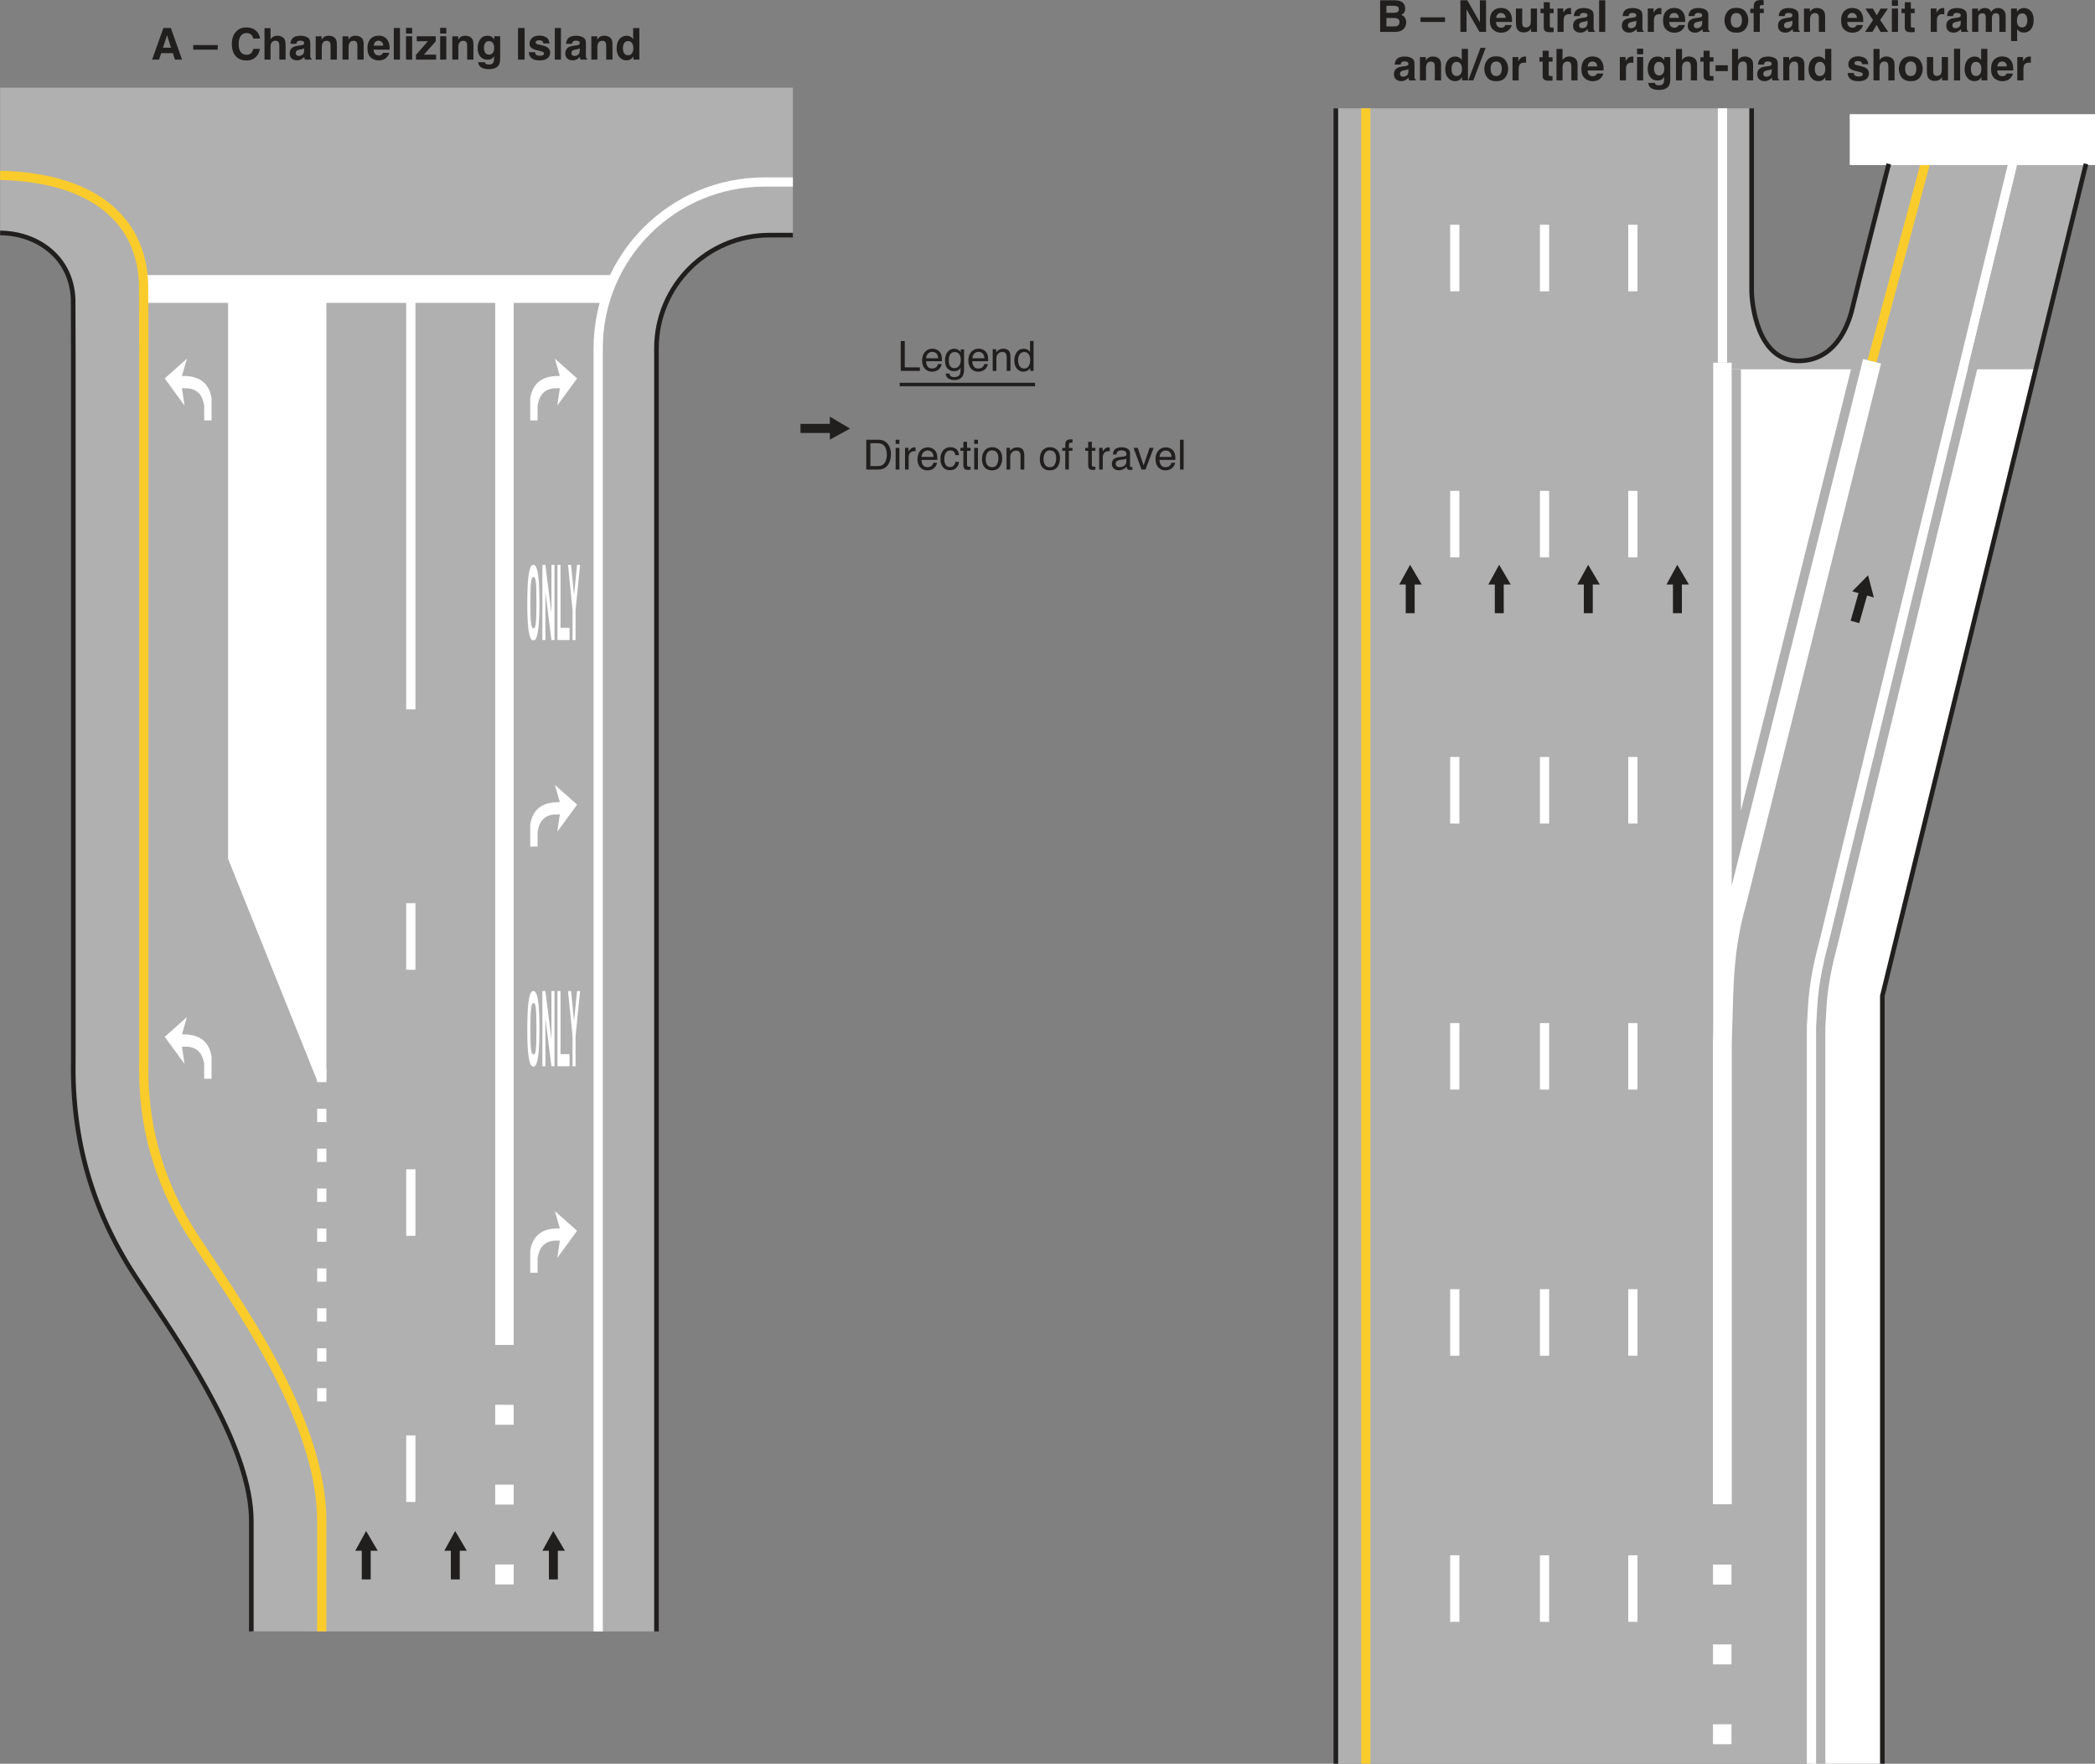 <?xml version="1.0" encoding="UTF-8"?>
<svg width="453.47pt" height="381.76pt" version="1.2" viewBox="0 0 453.47 381.76" xmlns="http://www.w3.org/2000/svg" xmlns:xlink="http://www.w3.org/1999/xlink"><rect x="0" y="0" width="453.47" height="381.76" fill="#808080" stroke="none"/><defs><symbol id="aq" overflow="visible"><path d="m2.594-2.578h1.734l-0.859-2.703zm0.094-4.266h1.609l2.422 6.844h-1.547l-0.438-1.406h-2.531l-0.469 1.406h-1.5z"/></symbol><symbol id="a" overflow="visible"></symbol><symbol id="s" overflow="visible"><path d="m-0.016-3.156h5.312v1h-5.312z"/></symbol><symbol id="af" overflow="visible"><path d="m0.422-3.359c0-1.195 0.32-2.117 0.969-2.766 0.551-0.562 1.258-0.844 2.125-0.844 1.145 0 1.984 0.383 2.516 1.141 0.289 0.418 0.453 0.84 0.484 1.266h-1.438c-0.094-0.32-0.215-0.566-0.359-0.734-0.262-0.301-0.648-0.453-1.156-0.453-0.523 0-0.934 0.215-1.234 0.641-0.293 0.418-0.438 1.008-0.438 1.766 0 0.773 0.156 1.352 0.469 1.734 0.32 0.375 0.727 0.562 1.219 0.562 0.5 0 0.879-0.16 1.141-0.484 0.145-0.176 0.266-0.441 0.359-0.797h1.422c-0.125 0.75-0.445 1.359-0.953 1.828-0.512 0.461-1.164 0.688-1.953 0.688-0.992 0-1.766-0.312-2.328-0.938-0.562-0.633-0.844-1.504-0.844-2.609z"/></symbol><symbol id="f" overflow="visible"><path d="m3.406-5.188c0.312 0 0.594 0.059 0.844 0.172 0.258 0.105 0.473 0.266 0.641 0.484 0.133 0.188 0.219 0.387 0.25 0.594 0.031 0.199 0.047 0.523 0.047 0.969v2.969h-1.344v-3.078c0-0.27-0.047-0.488-0.141-0.656-0.125-0.238-0.355-0.359-0.688-0.359-0.355 0-0.625 0.121-0.812 0.359-0.18 0.23-0.266 0.562-0.266 1v2.734h-1.312v-6.812h1.312v2.422c0.195-0.301 0.422-0.508 0.672-0.625 0.25-0.113 0.516-0.172 0.797-0.172z"/></symbol><symbol id="b" overflow="visible"><path d="m3.406-2.453c-0.086 0.055-0.168 0.094-0.25 0.125-0.086 0.031-0.203 0.062-0.359 0.094l-0.297 0.047c-0.273 0.055-0.469 0.117-0.594 0.188-0.211 0.117-0.312 0.305-0.312 0.562 0 0.219 0.062 0.383 0.188 0.484 0.125 0.105 0.281 0.156 0.469 0.156 0.281 0 0.539-0.082 0.781-0.25 0.238-0.164 0.363-0.473 0.375-0.922zm-0.797-0.625c0.238-0.031 0.41-0.066 0.516-0.109 0.188-0.082 0.281-0.207 0.281-0.375 0-0.207-0.074-0.348-0.219-0.422-0.137-0.082-0.344-0.125-0.625-0.125-0.312 0-0.539 0.078-0.672 0.234-0.086 0.105-0.141 0.258-0.172 0.453h-1.281c0.031-0.438 0.156-0.801 0.375-1.094 0.344-0.438 0.941-0.656 1.797-0.656 0.551 0 1.039 0.109 1.469 0.328 0.438 0.219 0.656 0.633 0.656 1.234v2.328 0.578c0.008 0.18 0.035 0.297 0.078 0.359 0.039 0.062 0.109 0.117 0.203 0.156v0.188h-1.438c-0.043-0.102-0.074-0.195-0.094-0.281-0.012-0.094-0.023-0.195-0.031-0.312-0.188 0.199-0.398 0.367-0.625 0.5-0.293 0.164-0.617 0.25-0.969 0.25-0.461 0-0.84-0.133-1.141-0.391-0.293-0.258-0.438-0.629-0.438-1.109 0-0.625 0.238-1.07 0.719-1.344 0.258-0.156 0.645-0.266 1.156-0.328z"/></symbol><symbol id="c" overflow="visible"><path d="m3.422-5.172c0.52 0 0.945 0.137 1.281 0.406 0.332 0.273 0.5 0.727 0.5 1.359v3.406h-1.359v-3.078c0-0.258-0.039-0.461-0.109-0.609-0.125-0.258-0.371-0.391-0.734-0.391-0.449 0-0.758 0.195-0.922 0.578-0.094 0.199-0.141 0.453-0.141 0.766v2.734h-1.312v-5.047h1.281v0.734c0.164-0.258 0.328-0.445 0.484-0.562 0.27-0.195 0.613-0.297 1.031-0.297z"/></symbol><symbol id="d" overflow="visible"><path d="m2.609-4.094c-0.305 0-0.543 0.094-0.719 0.281-0.168 0.188-0.273 0.449-0.312 0.781h2.062c-0.023-0.352-0.133-0.617-0.328-0.797-0.188-0.176-0.422-0.266-0.703-0.266zm0-1.094c0.426 0 0.805 0.078 1.141 0.234 0.332 0.156 0.609 0.406 0.828 0.75 0.195 0.305 0.328 0.652 0.391 1.047 0.031 0.23 0.047 0.562 0.047 1h-3.469c0.02 0.5 0.18 0.855 0.484 1.062 0.176 0.125 0.395 0.188 0.656 0.188 0.27 0 0.488-0.078 0.656-0.234 0.094-0.082 0.176-0.195 0.25-0.344h1.344c-0.031 0.305-0.188 0.605-0.469 0.906-0.43 0.5-1.031 0.75-1.812 0.75-0.648 0-1.215-0.207-1.703-0.625-0.492-0.414-0.734-1.094-0.734-2.031 0-0.875 0.219-1.539 0.656-2 0.445-0.469 1.023-0.703 1.734-0.703z"/></symbol><symbol id="h" overflow="visible"><path d="m1.969 0h-1.328v-6.844h1.328z"/></symbol><symbol id="k" overflow="visible"><path d="m1.969-5.656h-1.328v-1.219h1.328zm-1.328 0.594h1.328v5.062h-1.328z"/></symbol><symbol id="ap" overflow="visible"><path d="m0.328-3.984v-1.078h4.109v1.109l-2.578 2.875h2.656v1.078h-4.359v-1.031l2.594-2.953z"/></symbol><symbol id="v" overflow="visible"><path d="m2.781-1.078c0.312 0 0.57-0.113 0.781-0.344 0.219-0.238 0.328-0.613 0.328-1.125 0-0.477-0.105-0.844-0.312-1.094-0.199-0.25-0.465-0.375-0.797-0.375-0.469 0-0.793 0.215-0.969 0.641-0.094 0.242-0.141 0.527-0.141 0.859 0 0.305 0.051 0.57 0.156 0.797 0.176 0.43 0.492 0.641 0.953 0.641zm-0.328-4.094c0.258 0 0.484 0.039 0.672 0.109 0.32 0.137 0.582 0.383 0.781 0.734v-0.734h1.281v4.797c0 0.656-0.109 1.148-0.328 1.484-0.375 0.562-1.102 0.844-2.172 0.844-0.648 0-1.18-0.125-1.594-0.375-0.406-0.25-0.633-0.633-0.672-1.141h1.438c0.039 0.156 0.102 0.27 0.188 0.344 0.145 0.113 0.383 0.172 0.719 0.172 0.477 0 0.797-0.156 0.953-0.469 0.102-0.211 0.156-0.555 0.156-1.031v-0.328c-0.125 0.219-0.262 0.383-0.406 0.484-0.262 0.199-0.605 0.297-1.031 0.297-0.648 0-1.164-0.223-1.547-0.672-0.387-0.457-0.578-1.078-0.578-1.859 0-0.75 0.18-1.379 0.547-1.891 0.375-0.508 0.906-0.766 1.594-0.766z"/></symbol><symbol id="ao" overflow="visible"><path d="m2.031 0h-1.422v-6.844h1.422z"/></symbol><symbol id="u" overflow="visible"><path d="m1.641-1.609c0.031 0.23 0.094 0.398 0.188 0.5 0.164 0.18 0.469 0.266 0.906 0.266 0.258 0 0.461-0.035 0.609-0.109 0.156-0.082 0.234-0.203 0.234-0.359 0-0.145-0.059-0.258-0.172-0.344-0.125-0.07-0.59-0.203-1.391-0.391-0.562-0.145-0.965-0.32-1.203-0.531-0.242-0.219-0.359-0.523-0.359-0.922 0-0.457 0.18-0.852 0.547-1.188 0.375-0.344 0.895-0.516 1.562-0.516 0.625 0 1.133 0.133 1.531 0.391 0.395 0.25 0.625 0.684 0.688 1.297h-1.328c-0.012-0.164-0.059-0.301-0.141-0.406-0.148-0.176-0.391-0.266-0.734-0.266-0.293 0-0.5 0.047-0.625 0.141-0.117 0.086-0.172 0.188-0.172 0.312 0 0.148 0.062 0.258 0.188 0.328 0.133 0.074 0.594 0.195 1.375 0.359 0.531 0.125 0.926 0.312 1.188 0.562 0.258 0.262 0.391 0.578 0.391 0.953 0 0.5-0.188 0.914-0.562 1.234-0.375 0.312-0.949 0.469-1.719 0.469-0.805 0-1.391-0.168-1.766-0.5-0.375-0.332-0.562-0.758-0.562-1.281z"/></symbol><symbol id="j" overflow="visible"><path d="m2.484-5.172c0.301 0 0.57 0.07 0.812 0.203 0.238 0.137 0.43 0.32 0.578 0.547v-2.406h1.344v6.828h-1.281v-0.703c-0.188 0.305-0.406 0.523-0.656 0.656-0.242 0.133-0.539 0.203-0.891 0.203-0.594 0-1.094-0.238-1.5-0.719-0.398-0.477-0.594-1.086-0.594-1.828 0-0.863 0.195-1.539 0.594-2.031 0.395-0.5 0.926-0.75 1.594-0.75zm0.281 4.219c0.375 0 0.66-0.141 0.859-0.422 0.195-0.281 0.297-0.641 0.297-1.078 0-0.613-0.156-1.055-0.469-1.328-0.199-0.156-0.422-0.234-0.672-0.234-0.387 0-0.672 0.148-0.859 0.438-0.18 0.293-0.266 0.652-0.266 1.078 0 0.469 0.086 0.844 0.266 1.125 0.188 0.281 0.469 0.422 0.844 0.422z"/></symbol><symbol id="an" overflow="visible"><path d="m2.109-5.656v1.516h1.688c0.289 0 0.531-0.055 0.719-0.172 0.188-0.113 0.281-0.312 0.281-0.594 0-0.32-0.121-0.535-0.359-0.641-0.219-0.07-0.496-0.109-0.828-0.109zm0 2.641v1.828h1.688c0.289 0 0.52-0.039 0.688-0.125 0.301-0.145 0.453-0.426 0.453-0.844 0-0.352-0.148-0.598-0.438-0.734-0.156-0.07-0.387-0.113-0.688-0.125zm1.953-3.828c0.844 0.023 1.438 0.266 1.781 0.734 0.219 0.293 0.328 0.641 0.328 1.047 0 0.418-0.109 0.75-0.328 1-0.117 0.148-0.289 0.277-0.516 0.391 0.352 0.125 0.617 0.328 0.797 0.609 0.176 0.273 0.266 0.605 0.266 1 0 0.406-0.105 0.773-0.312 1.094-0.125 0.211-0.289 0.387-0.484 0.531-0.219 0.168-0.48 0.281-0.781 0.344-0.293 0.062-0.617 0.094-0.969 0.094h-3.094v-6.844z"/></symbol><symbol id="am" overflow="visible"><path d="m0.703-6.844h1.5l2.719 4.781v-4.781h1.328v6.844h-1.422l-2.797-4.859v4.859h-1.328z"/></symbol><symbol id="t" overflow="visible"><path d="m1.938-5.062v3.047c0 0.293 0.031 0.512 0.094 0.656 0.125 0.262 0.363 0.391 0.719 0.391 0.445 0 0.754-0.18 0.922-0.547 0.082-0.195 0.125-0.461 0.125-0.797v-2.75h1.344v5.062h-1.281v-0.719c-0.012 0.023-0.043 0.074-0.094 0.156-0.055 0.074-0.109 0.137-0.172 0.188-0.211 0.188-0.414 0.312-0.609 0.375-0.188 0.07-0.414 0.109-0.672 0.109-0.75 0-1.258-0.27-1.516-0.812-0.148-0.289-0.219-0.727-0.219-1.312v-3.047z"/></symbol><symbol id="i" overflow="visible"><path d="m0.094-4.062v-0.953h0.703v-1.406h1.312v1.406h0.828v0.953h-0.828v2.672c0 0.211 0.023 0.34 0.078 0.391 0.051 0.043 0.211 0.062 0.484 0.062h0.125 0.141v0.984l-0.625 0.016c-0.625 0.031-1.055-0.07-1.281-0.312-0.156-0.156-0.234-0.391-0.234-0.703v-3.109z"/></symbol><symbol id="e" overflow="visible"><path d="m3.359-5.172h0.062 0.125v1.359c-0.086-0.008-0.164-0.016-0.234-0.016-0.062-0.008-0.117-0.016-0.156-0.016-0.531 0-0.887 0.18-1.062 0.531-0.105 0.188-0.156 0.484-0.156 0.891v2.422h-1.328v-5.062h1.25v0.891c0.207-0.344 0.383-0.57 0.531-0.688 0.25-0.207 0.57-0.312 0.969-0.312z"/></symbol><symbol id="l" overflow="visible"><path d="m2.891-0.938c0.383 0 0.68-0.133 0.891-0.406 0.207-0.281 0.312-0.672 0.312-1.172 0-0.508-0.105-0.898-0.312-1.172-0.211-0.27-0.508-0.406-0.891-0.406-0.387 0-0.688 0.137-0.906 0.406-0.211 0.273-0.312 0.664-0.312 1.172 0 0.5 0.102 0.891 0.312 1.172 0.219 0.273 0.52 0.406 0.906 0.406zm2.578-1.578c0 0.742-0.215 1.375-0.641 1.906-0.43 0.523-1.074 0.781-1.938 0.781-0.867 0-1.512-0.258-1.938-0.781-0.43-0.531-0.641-1.164-0.641-1.906 0-0.727 0.211-1.359 0.641-1.891 0.426-0.539 1.07-0.812 1.938-0.812 0.863 0 1.508 0.273 1.938 0.812 0.426 0.531 0.641 1.164 0.641 1.891z"/></symbol><symbol id="al" overflow="visible"><path d="m2.484-6.906c0.082 0 0.156 0.008 0.219 0.016 0.07 0 0.164 0.008 0.281 0.016v1.078c-0.074-0.008-0.199-0.016-0.375-0.016-0.168-0.008-0.289 0.027-0.359 0.109-0.062 0.086-0.094 0.172-0.094 0.266v0.422h0.859v0.938h-0.859v4.078h-1.328v-4.078h-0.734v-0.938h0.734v-0.312c0-0.539 0.086-0.914 0.266-1.125 0.188-0.301 0.648-0.453 1.391-0.453z"/></symbol><symbol id="ak" overflow="visible"><path d="m0.125 0 1.719-2.562-1.656-2.484h1.625l0.844 1.469 0.828-1.469h1.578l-1.672 2.469 1.734 2.578h-1.656l-0.859-1.516-0.891 1.516z"/></symbol><symbol id="aj" overflow="visible"><path d="m6.266-5.172c0.219 0 0.438 0.047 0.656 0.141 0.219 0.086 0.414 0.234 0.594 0.453 0.145 0.18 0.238 0.391 0.281 0.641 0.031 0.18 0.047 0.43 0.047 0.75v3.188h-1.359v-3.219c0-0.188-0.031-0.344-0.094-0.469-0.117-0.238-0.328-0.359-0.641-0.359-0.367 0-0.621 0.152-0.766 0.453-0.074 0.168-0.109 0.359-0.109 0.578v3.016h-1.328v-3.016c0-0.289-0.031-0.508-0.094-0.656-0.117-0.238-0.336-0.359-0.656-0.359-0.375 0-0.625 0.121-0.75 0.359-0.074 0.148-0.109 0.355-0.109 0.625v3.047h-1.344v-5.047h1.281v0.734c0.164-0.258 0.32-0.445 0.469-0.562 0.258-0.195 0.594-0.297 1-0.297 0.383 0 0.695 0.09 0.938 0.266 0.188 0.156 0.332 0.355 0.438 0.594 0.164-0.289 0.379-0.504 0.641-0.641 0.27-0.145 0.57-0.219 0.906-0.219z"/></symbol><symbol id="ai" overflow="visible"><path d="m4.094-2.531c0-0.383-0.09-0.727-0.266-1.031-0.18-0.301-0.465-0.453-0.859-0.453-0.48 0-0.809 0.23-0.984 0.688-0.094 0.242-0.141 0.547-0.141 0.922 0 0.586 0.156 0.996 0.469 1.234 0.188 0.137 0.406 0.203 0.656 0.203 0.363 0 0.641-0.141 0.828-0.422 0.195-0.281 0.297-0.66 0.297-1.141zm-0.75-2.641c0.594 0 1.094 0.219 1.5 0.656 0.414 0.438 0.625 1.078 0.625 1.922 0 0.898-0.203 1.578-0.609 2.047-0.398 0.461-0.914 0.688-1.547 0.688-0.398 0-0.73-0.102-1-0.297-0.148-0.113-0.289-0.273-0.422-0.484v2.625h-1.312v-7.047h1.266v0.75c0.145-0.219 0.297-0.391 0.453-0.516 0.289-0.227 0.641-0.344 1.047-0.344z"/></symbol><symbol id="ah" overflow="visible"><path d="m2.125-7.047h1.109l-2.656 7.047h-1.094z"/></symbol><symbol id="ag" overflow="visible"><path d="m0.219-3.281h2.656v1.266h-2.656z"/></symbol><symbol id="ae" overflow="visible"><path d="m0.688-6.453h0.875v5.688h3.266v0.766h-4.141z"/></symbol><symbol id="g" overflow="visible"><path d="m2.547-4.812c0.332 0 0.656 0.078 0.969 0.234s0.551 0.359 0.719 0.609c0.156 0.242 0.258 0.516 0.312 0.828 0.039 0.219 0.062 0.57 0.062 1.047h-3.438c0.008 0.469 0.117 0.852 0.328 1.141 0.207 0.293 0.535 0.438 0.984 0.438 0.414 0 0.742-0.133 0.984-0.406 0.145-0.164 0.242-0.352 0.297-0.562h0.781c-0.023 0.18-0.09 0.375-0.203 0.594-0.117 0.211-0.246 0.383-0.391 0.516-0.242 0.23-0.539 0.383-0.891 0.469-0.188 0.051-0.402 0.078-0.641 0.078-0.594 0-1.094-0.211-1.5-0.641-0.406-0.426-0.609-1.023-0.609-1.797 0-0.75 0.203-1.359 0.609-1.828 0.414-0.477 0.957-0.719 1.625-0.719zm1.25 2.078c-0.031-0.344-0.105-0.613-0.219-0.812-0.219-0.383-0.586-0.578-1.094-0.578-0.355 0-0.656 0.137-0.906 0.406-0.25 0.262-0.383 0.59-0.391 0.984z"/></symbol><symbol id="z" overflow="visible"><path d="m2.234-4.797c0.375 0 0.695 0.094 0.969 0.281 0.156 0.105 0.312 0.258 0.469 0.453v-0.594h0.719v4.281c0 0.594-0.09 1.062-0.266 1.406-0.324 0.633-0.945 0.953-1.859 0.953-0.5 0-0.93-0.117-1.281-0.344-0.344-0.219-0.539-0.574-0.578-1.062h0.812c0.039 0.219 0.117 0.383 0.234 0.5 0.176 0.176 0.457 0.266 0.844 0.266 0.602 0 1-0.219 1.188-0.656 0.102-0.25 0.156-0.695 0.156-1.344-0.168 0.242-0.359 0.422-0.578 0.547-0.219 0.113-0.512 0.172-0.875 0.172-0.512 0-0.961-0.18-1.344-0.547-0.387-0.363-0.578-0.961-0.578-1.797 0-0.789 0.191-1.406 0.578-1.844 0.383-0.445 0.848-0.672 1.391-0.672zm1.438 2.422c0-0.582-0.125-1.016-0.375-1.297-0.242-0.281-0.543-0.422-0.906-0.422-0.562 0-0.945 0.262-1.141 0.781-0.117 0.281-0.172 0.648-0.172 1.094 0 0.531 0.109 0.938 0.328 1.219 0.219 0.273 0.504 0.406 0.859 0.406 0.57 0 0.973-0.254 1.203-0.766 0.133-0.289 0.203-0.629 0.203-1.016z"/></symbol><symbol id="o" overflow="visible"><path d="m0.578-4.703h0.75v0.672c0.227-0.281 0.461-0.477 0.703-0.594 0.25-0.125 0.531-0.188 0.844-0.188 0.664 0 1.113 0.234 1.344 0.703 0.133 0.25 0.203 0.617 0.203 1.094v3.016h-0.812v-2.969c0-0.281-0.043-0.508-0.125-0.688-0.137-0.289-0.391-0.438-0.766-0.438-0.188 0-0.34 0.016-0.453 0.047-0.219 0.062-0.414 0.195-0.578 0.391-0.137 0.156-0.227 0.32-0.266 0.484-0.031 0.168-0.047 0.402-0.047 0.703v2.469h-0.797z"/></symbol><symbol id="y" overflow="visible"><path d="m1.078-2.297c0 0.5 0.102 0.922 0.312 1.266 0.219 0.344 0.566 0.516 1.047 0.516 0.363 0 0.66-0.156 0.891-0.469 0.238-0.32 0.359-0.773 0.359-1.359 0-0.602-0.125-1.047-0.375-1.328-0.242-0.281-0.539-0.422-0.891-0.422-0.398 0-0.719 0.152-0.969 0.453-0.25 0.305-0.375 0.75-0.375 1.344zm1.188-2.5c0.363 0 0.664 0.078 0.906 0.234 0.145 0.086 0.305 0.242 0.484 0.469v-2.391h0.766v6.484h-0.719v-0.656c-0.188 0.293-0.406 0.508-0.656 0.641-0.25 0.125-0.539 0.188-0.859 0.188-0.531 0-0.992-0.219-1.375-0.656-0.375-0.445-0.562-1.035-0.562-1.766 0-0.688 0.172-1.281 0.516-1.781 0.352-0.508 0.852-0.766 1.5-0.766z"/></symbol><symbol id="x" overflow="visible"><path d="m3.172-0.75c0.289 0 0.531-0.031 0.719-0.094 0.344-0.113 0.625-0.332 0.844-0.656 0.164-0.258 0.289-0.594 0.375-1 0.039-0.238 0.062-0.461 0.062-0.672 0-0.801-0.164-1.422-0.484-1.859-0.312-0.445-0.824-0.672-1.531-0.672h-1.547v4.953zm-2.453-5.703h2.625c0.883 0 1.57 0.312 2.062 0.938 0.438 0.574 0.656 1.305 0.656 2.188 0 0.688-0.133 1.309-0.391 1.859-0.449 0.98-1.23 1.469-2.344 1.469h-2.609z"/></symbol><symbol id="n" overflow="visible"><path d="m0.578-4.688h0.812v4.688h-0.812zm0-1.766h0.812v0.891h-0.812z"/></symbol><symbol id="m" overflow="visible"><path d="m0.609-4.703h0.75v0.812c0.062-0.156 0.211-0.348 0.453-0.578 0.238-0.227 0.516-0.344 0.828-0.344 0.008 0 0.031 0.008 0.062 0.016h0.188v0.844c-0.043-0.008-0.086-0.016-0.125-0.016-0.043-0.008-0.09-0.016-0.141-0.016-0.398 0-0.703 0.133-0.922 0.391-0.211 0.262-0.312 0.559-0.312 0.891v2.703h-0.781z"/></symbol><symbol id="w" overflow="visible"><path d="m2.391-4.844c0.531 0 0.961 0.133 1.297 0.391 0.332 0.262 0.535 0.703 0.609 1.328h-0.781c-0.043-0.289-0.148-0.531-0.312-0.719-0.168-0.195-0.438-0.297-0.812-0.297-0.5 0-0.859 0.25-1.078 0.75-0.137 0.312-0.203 0.703-0.203 1.172 0 0.48 0.098 0.883 0.297 1.203 0.195 0.312 0.508 0.469 0.938 0.469 0.32 0 0.578-0.098 0.766-0.297 0.195-0.195 0.332-0.473 0.406-0.828h0.781c-0.094 0.625-0.32 1.086-0.672 1.375-0.344 0.293-0.793 0.438-1.344 0.438-0.617 0-1.105-0.223-1.469-0.672-0.367-0.457-0.547-1.02-0.547-1.688 0-0.832 0.195-1.477 0.594-1.938 0.406-0.457 0.914-0.688 1.531-0.688z"/></symbol><symbol id="r" overflow="visible"><path d="m0.734-6.016h0.797v1.312h0.766v0.641h-0.766v3.078c0 0.156 0.055 0.266 0.172 0.328 0.062 0.031 0.164 0.047 0.312 0.047h0.109c0.051 0 0.109-0.004 0.172-0.016v0.625c-0.094 0.031-0.195 0.051-0.297 0.062-0.094 0.008-0.199 0.016-0.312 0.016-0.367 0-0.617-0.094-0.75-0.281-0.137-0.195-0.203-0.441-0.203-0.734v-3.125h-0.641v-0.641h0.641z"/></symbol><symbol id="q" overflow="visible"><path d="m2.453-0.516c0.52 0 0.875-0.195 1.062-0.594 0.195-0.395 0.297-0.836 0.297-1.328 0-0.438-0.07-0.789-0.203-1.062-0.219-0.438-0.605-0.656-1.156-0.656-0.48 0-0.828 0.188-1.047 0.562-0.219 0.367-0.328 0.809-0.328 1.328 0 0.5 0.109 0.918 0.328 1.25 0.219 0.336 0.566 0.5 1.047 0.5zm0.031-4.328c0.602 0 1.113 0.203 1.531 0.609 0.414 0.406 0.625 1 0.625 1.781 0 0.762-0.188 1.391-0.562 1.891-0.367 0.492-0.934 0.734-1.703 0.734-0.648 0-1.164-0.219-1.547-0.656-0.375-0.438-0.562-1.023-0.562-1.766 0-0.789 0.195-1.422 0.594-1.891 0.406-0.469 0.945-0.703 1.625-0.703z"/></symbol><symbol id="p" overflow="visible"></symbol><symbol id="ad" overflow="visible"><path d="m0.781-5.422c0.008-0.332 0.066-0.57 0.172-0.719 0.176-0.27 0.531-0.406 1.062-0.406h0.156c0.051 0 0.109 0.008 0.172 0.016v0.719h-0.172c-0.031-0.008-0.07-0.016-0.109-0.016-0.242 0-0.387 0.062-0.438 0.188-0.043 0.125-0.062 0.445-0.062 0.953h0.781v0.625h-0.781v4.062h-0.781v-4.062h-0.656v-0.625h0.656z"/></symbol><symbol id="ac" overflow="visible"><path d="m1.188-1.25c0 0.23 0.082 0.414 0.25 0.547 0.164 0.125 0.363 0.188 0.594 0.188 0.281 0 0.551-0.062 0.812-0.188 0.438-0.219 0.656-0.57 0.656-1.062v-0.625c-0.094 0.062-0.219 0.117-0.375 0.156-0.156 0.031-0.309 0.059-0.453 0.078l-0.469 0.062c-0.293 0.043-0.512 0.105-0.656 0.188-0.242 0.137-0.359 0.355-0.359 0.656zm1.922-1.609c0.176-0.02 0.297-0.094 0.359-0.219 0.031-0.07 0.047-0.176 0.047-0.312 0-0.258-0.102-0.453-0.297-0.578-0.188-0.125-0.461-0.188-0.812-0.188-0.418 0-0.711 0.117-0.875 0.344-0.094 0.117-0.156 0.297-0.188 0.547h-0.734c0.008-0.582 0.191-0.988 0.547-1.219 0.363-0.227 0.785-0.344 1.266-0.344 0.551 0 1.004 0.109 1.359 0.328 0.344 0.211 0.516 0.539 0.516 0.984v2.703c0 0.086 0.016 0.152 0.047 0.203 0.031 0.055 0.098 0.078 0.203 0.078h0.125c0.039-0.008 0.086-0.02 0.141-0.031v0.578c-0.125 0.039-0.219 0.062-0.281 0.062-0.062 0.008-0.152 0.016-0.266 0.016-0.273 0-0.469-0.094-0.594-0.281-0.062-0.102-0.109-0.25-0.141-0.438-0.156 0.211-0.387 0.391-0.688 0.547-0.305 0.156-0.637 0.234-1 0.234-0.438 0-0.797-0.133-1.078-0.391-0.273-0.27-0.406-0.602-0.406-1 0-0.438 0.133-0.773 0.406-1.016 0.27-0.238 0.629-0.383 1.078-0.438z"/></symbol><symbol id="ab" overflow="visible"><path d="m0.969-4.703 1.25 3.828 1.312-3.828h0.875l-1.781 4.703h-0.844l-1.734-4.703z"/></symbol><symbol id="aa" overflow="visible"><path d="m0.609-6.453h0.781v6.453h-0.781z"/></symbol></defs><path d="m54.397 353.12v-23.922c0-15.348-13.684-35.797-21.855-48.016-1.219-1.82-2.344-3.5-3.332-5.016-9.273-14.25-13.637-29.496-13.344-46.598v-153.61c0-0.156-0.02-7.934-0.035-11.109-0.312-9.348-8.004-14.383-15.805-14.422v-31.449h171.6v31.914h-5.027c-13.508 0-24.5 10.988-24.5 24.5v277.73z" fill="#b0b0b0"/><g transform="translate(-79.982 -64.048)" fill="#211e1e"><use x="112.668" y="76.955" width="100%" height="100%" xlink:href="#aq"/><use x="119.182" y="76.955" width="100%" height="100%" xlink:href="#a"/><use x="121.823" y="76.955" width="100%" height="100%" xlink:href="#s"/><use x="127.105" y="76.955" width="100%" height="100%" xlink:href="#a"/><use x="129.746" y="76.955" width="100%" height="100%" xlink:href="#af"/><use x="136.605" y="76.955" width="100%" height="100%" xlink:href="#f"/><use x="142.409" y="76.955" width="100%" height="100%" xlink:href="#b"/><use x="147.691" y="76.955" width="100%" height="100%" xlink:href="#c"/><use x="153.496" y="76.955" width="100%" height="100%" xlink:href="#c"/><use x="159.3" y="76.955" width="100%" height="100%" xlink:href="#d"/><use x="164.582" y="76.955" width="100%" height="100%" xlink:href="#h"/><use x="167.223" y="76.955" width="100%" height="100%" xlink:href="#k"/><use x="169.864" y="76.955" width="100%" height="100%" xlink:href="#ap"/><use x="174.614" y="76.955" width="100%" height="100%" xlink:href="#k"/><use x="177.255" y="76.955" width="100%" height="100%" xlink:href="#c"/><use x="183.06" y="76.955" width="100%" height="100%" xlink:href="#v"/><use x="188.864" y="76.955" width="100%" height="100%" xlink:href="#a"/><use x="191.505" y="76.955" width="100%" height="100%" xlink:href="#ao"/><use x="194.146" y="76.955" width="100%" height="100%" xlink:href="#u"/><use x="199.428" y="76.955" width="100%" height="100%" xlink:href="#h"/><use x="202.069" y="76.955" width="100%" height="100%" xlink:href="#b"/><use x="207.351" y="76.955" width="100%" height="100%" xlink:href="#c"/><use x="213.156" y="76.955" width="100%" height="100%" xlink:href="#j"/></g><path d="m171.62 50.893h-5.027c-13.508 0-24.5 10.988-24.5 24.5v277.73" fill="none" stroke="#211e1e"/><path d="m31.085 59.549v6h99.75l2.25-6z" fill="#fff"/><path d="m69.647 231.35v73.801" fill="none" stroke="#fff" stroke-dasharray="2.88, 5.76" stroke-width="2"/><path d="m69.647 62.178v171.53l-19.281-48.023v-123.51z" fill="#fff" stroke="#fff" stroke-width="2"/><g fill="none" stroke="#fff"><path d="m88.924 153.54v-93.047" stroke-width="2"/><path d="m88.924 195.5v157.63" stroke-dasharray="14.4, 43.2" stroke-width="2"/><path d="m109.19 62.534v228.58" stroke-width="4"/><path d="m109.19 304.07v49.051" stroke-dasharray="4.32, 12.96" stroke-width="4"/><path d="m171.62 39.393h-6.141c-19.879 0-36 16.117-36 36v277.73" stroke-width="2"/></g><g fill="#fff"><g fill-rule="evenodd"><path d="m124.91 81.909c-1.602-1.441-3.199-2.836-4.805-4.273 0.359 1.246 0.715 2.492 1.074 3.734-0.359 0.012-0.715 0.019-1.074 0.031-3.176 0.23-4.867 1.91-5.332 4.781v4.809h1.594v-3.215c0.355-2.242 1.48-3.621 3.738-3.738h1.074c-0.184 1.246-0.367 2.492-0.551 3.738 1.43-1.941 2.852-3.926 4.281-5.867"/><path d="m124.91 174.16c-1.605-1.441-3.199-2.836-4.805-4.273 0.359 1.246 0.715 2.492 1.074 3.734-0.359 0.012-0.715 0.019-1.074 0.031-3.176 0.23-4.867 1.91-5.332 4.781v4.809h1.594v-3.215c0.355-2.242 1.48-3.621 3.738-3.738h1.074c-0.184 1.246-0.367 2.492-0.551 3.738 1.43-1.941 2.848-3.926 4.281-5.867"/><path d="m124.91 266.41c-1.605-1.438-3.199-2.832-4.805-4.273 0.359 1.246 0.715 2.492 1.074 3.738-0.359 0.012-0.715 0.019-1.074 0.027-3.176 0.234-4.867 1.91-5.332 4.781v4.809h1.594v-3.215c0.355-2.238 1.48-3.617 3.738-3.734h1.074c-0.184 1.242-0.367 2.488-0.551 3.734 1.43-1.938 2.848-3.926 4.281-5.867"/><path d="m35.655 81.909c1.605-1.441 3.199-2.836 4.805-4.273-0.359 1.246-0.715 2.492-1.074 3.734 0.359 0.012 0.715 0.019 1.074 0.031 3.176 0.23 4.867 1.91 5.332 4.781v4.809h-1.594v-3.215c-0.355-2.242-1.48-3.621-3.738-3.738h-1.074c0.184 1.246 0.367 2.492 0.551 3.738-1.43-1.941-2.848-3.926-4.281-5.867"/><path d="m35.655 224.42c1.605-1.438 3.203-2.832 4.805-4.273-0.355 1.246-0.715 2.492-1.07 3.738 0.355 0.012 0.715 0.019 1.07 0.027 3.176 0.234 4.867 1.91 5.332 4.781v4.812h-1.594v-3.219c-0.352-2.238-1.48-3.617-3.738-3.734h-1.07c0.18 1.242 0.363 2.488 0.547 3.734-1.43-1.938-2.848-3.926-4.281-5.867"/></g><g><path d="m115.48 135.99c-0.492 0-0.688-0.996-0.68-5.555 0.012-4.559 0.188-5.555 0.68-5.555 0.492 0 0.637 0.996 0.637 5.555 0 4.559-0.145 5.555-0.637 5.555m-0.035-13.738c-0.723 0-1.297 1.469-1.312 8.184-0.016 6.715 0.59 8.184 1.312 8.184 0.727 0 1.316-1.469 1.316-8.184 0-6.715-0.59-8.184-1.316-8.184"/><path d="m117.4 138.55v-16.293h0.652l1.309 10.434v-10.434h0.656v16.293h-0.656l-1.309-10.422v10.422z"/><path d="m120.67 122.25v16.285h2.606v-2.633h-1.953v-13.652z"/><path d="m122.95 122.27 0.98 9.773v6.519h0.652v-6.519l0.977-9.773h-0.652l-0.652 6.527-0.652-6.527z"/><path d="m115.48 228.24c-0.492 0-0.688-0.996-0.68-5.555 0.012-4.559 0.188-5.555 0.68-5.555 0.492 0 0.637 0.996 0.637 5.555s-0.145 5.555-0.637 5.555m-0.035-13.738c-0.723 0-1.297 1.465-1.312 8.184-0.016 6.715 0.59 8.184 1.312 8.184 0.727 0 1.316-1.469 1.316-8.184 0-6.719-0.59-8.184-1.316-8.184"/><path d="m117.4 230.8v-16.289h0.652l1.309 10.434v-10.434h0.656v16.289h-0.656l-1.309-10.418v10.418z"/><path d="m120.67 214.51v16.285h2.606v-2.633h-1.953v-13.652z"/><path d="m122.95 214.52 0.98 9.777v6.516h0.652v-6.516l0.977-9.777h-0.652l-0.652 6.527-0.652-6.527z"/></g></g><path d="m0.026 37.948c21.66 0.562 31.059 10.863 31.059 24.406 0.012 3.207 0.031 13.578 0.031 13.605v153.75c-0.188 9.914 1.297 23.418 10.879 38.137 8.524 13.102 27.648 38.852 27.648 61.352v23.922" fill="none" stroke="#facc2b" stroke-width="2"/><g transform="translate(-79.982 -64.048)" fill="#211e1e"><use x="377.967" y="70.955" width="100%" height="100%" xlink:href="#an"/><use x="384.826" y="70.955" width="100%" height="100%" xlink:href="#a"/><use x="387.467" y="70.955" width="100%" height="100%" xlink:href="#s"/><use x="392.749" y="70.955" width="100%" height="100%" xlink:href="#a"/><use x="395.39" y="70.955" width="100%" height="100%" xlink:href="#am"/><use x="402.249" y="70.955" width="100%" height="100%" xlink:href="#d"/><use x="407.531" y="70.955" width="100%" height="100%" xlink:href="#t"/><use x="413.336" y="70.955" width="100%" height="100%" xlink:href="#i"/><use x="416.499" y="70.955" width="100%" height="100%" xlink:href="#e"/><use x="420.195" y="70.955" width="100%" height="100%" xlink:href="#b"/><use x="425.477" y="70.955" width="100%" height="100%" xlink:href="#h"/><use x="428.118" y="70.955" width="100%" height="100%" xlink:href="#a"/><use x="430.759" y="70.955" width="100%" height="100%" xlink:href="#b"/><use x="436.041" y="70.955" width="100%" height="100%" xlink:href="#e"/><use x="439.736" y="70.955" width="100%" height="100%" xlink:href="#d"/><use x="445.018" y="70.955" width="100%" height="100%" xlink:href="#b"/><use x="450.3" y="70.955" width="100%" height="100%" xlink:href="#a"/><use x="452.941" y="70.955" width="100%" height="100%" xlink:href="#l"/><use x="458.746" y="70.955" width="100%" height="100%" xlink:href="#al"/><use x="461.909" y="70.955" width="100%" height="100%" xlink:href="#a"/><use x="464.55" y="70.955" width="100%" height="100%" xlink:href="#b"/><use x="469.832" y="70.955" width="100%" height="100%" xlink:href="#c"/><use x="475.637" y="70.955" width="100%" height="100%" xlink:href="#a"/><use x="478.278" y="70.955" width="100%" height="100%" xlink:href="#d"/><use x="483.56" y="70.955" width="100%" height="100%" xlink:href="#ak"/><use x="488.842" y="70.955" width="100%" height="100%" xlink:href="#k"/><use x="491.483" y="70.955" width="100%" height="100%" xlink:href="#i"/><use x="494.646" y="70.955" width="100%" height="100%" xlink:href="#a"/><use x="497.287" y="70.955" width="100%" height="100%" xlink:href="#e"/><use x="500.983" y="70.955" width="100%" height="100%" xlink:href="#b"/><use x="506.265" y="70.955" width="100%" height="100%" xlink:href="#aj"/><use x="514.71" y="70.955" width="100%" height="100%" xlink:href="#ai"/><use x="520.515" y="70.955" width="100%" height="100%" xlink:href="#a"/><use x="381.425" y="81.452" width="100%" height="100%" xlink:href="#b"/><use x="386.707" y="81.452" width="100%" height="100%" xlink:href="#c"/><use x="392.512" y="81.452" width="100%" height="100%" xlink:href="#j"/><use x="398.316" y="81.452" width="100%" height="100%" xlink:href="#ah"/><use x="400.957" y="81.452" width="100%" height="100%" xlink:href="#l"/><use x="406.762" y="81.452" width="100%" height="100%" xlink:href="#e"/><use x="410.457" y="81.452" width="100%" height="100%" xlink:href="#a"/><use x="413.098" y="81.452" width="100%" height="100%" xlink:href="#i"/><use x="416.262" y="81.452" width="100%" height="100%" xlink:href="#f"/><use x="422.066" y="81.452" width="100%" height="100%" xlink:href="#d"/><use x="427.348" y="81.452" width="100%" height="100%" xlink:href="#a"/><use x="429.989" y="81.452" width="100%" height="100%" xlink:href="#e"/><use x="433.685" y="81.452" width="100%" height="100%" xlink:href="#k"/><use x="436.326" y="81.452" width="100%" height="100%" xlink:href="#v"/><use x="442.13" y="81.452" width="100%" height="100%" xlink:href="#f"/><use x="447.935" y="81.452" width="100%" height="100%" xlink:href="#i"/><use x="451.098" y="81.452" width="100%" height="100%" xlink:href="#ag"/><use x="454.262" y="81.452" width="100%" height="100%" xlink:href="#f"/><use x="460.066" y="81.452" width="100%" height="100%" xlink:href="#b"/><use x="465.348" y="81.452" width="100%" height="100%" xlink:href="#c"/><use x="471.153" y="81.452" width="100%" height="100%" xlink:href="#j"/><use x="476.957" y="81.452" width="100%" height="100%" xlink:href="#a"/><use x="479.598" y="81.452" width="100%" height="100%" xlink:href="#u"/><use x="484.88" y="81.452" width="100%" height="100%" xlink:href="#f"/><use x="490.685" y="81.452" width="100%" height="100%" xlink:href="#l"/><use x="496.489" y="81.452" width="100%" height="100%" xlink:href="#t"/><use x="502.294" y="81.452" width="100%" height="100%" xlink:href="#h"/><use x="504.935" y="81.452" width="100%" height="100%" xlink:href="#j"/><use x="510.739" y="81.452" width="100%" height="100%" xlink:href="#d"/><use x="516.021" y="81.452" width="100%" height="100%" xlink:href="#e"/></g><path d="m408.83 35.475s-7.234 28.355-7.75 30.711c-0.516 2.356-2.863 11.93-11.793 11.93-8.93 0-10.141-12.398-10.141-15.352v-39.32h-90v358.32h118.29v-166.19l44.082-180.1z" fill="#b0b0b0"/><g fill="none"><path d="m392.1 381.76v-159.66c0.297-3.484 8e-3 -8.133 2.578-17.691l41.453-170.86" stroke="#fff" stroke-width="2"/><path d="m405.21 78.209 12.047-44.742" stroke="#facc2b" stroke-width="2"/><path d="m372.78 325.6v-99.863c0.598-8.566-0.262-18.332 3.289-30.656l29.148-116.87" stroke="#fff" stroke-width="4"/><path d="m372.78 338.66v43.102" stroke="#fff" stroke-dasharray="4.32, 12.96" stroke-width="4"/><path d="m295.63 23.444v358.32" stroke="#facc2b" stroke-width="2"/><g stroke="#fff"><g stroke-dasharray="14.4, 43.2" stroke-width="2"><path d="m314.89 48.647v333.12"/><path d="m334.32 48.647v333.12"/><path d="m353.44 48.647v333.12"/></g><path d="m372.83 78.502v247.09" stroke-width="4"/><path d="m372.83 23.444v55.059" stroke-width="2"/><g stroke-width="4"><path d="m372.64 129.92 8.289 11.348 10.414-6.621"/><path d="m396.89 112.66-13.621 9.379-9.84-13.473"/><path d="m402 91.565-16.383 11.242-12.84-17.738"/><path d="m372.78 152.13 5.812 8.363 7.422-4.977"/></g></g></g><g fill="#211e1e"><path d="m402.44 134.88 1.695-5.973 1.465 0.414-1.254-4.801-3.422 3.477 1.355 0.383-1.695 5.973z"/><path d="m306.21 132.73v-6.211h1.523l-2.516-4.273-2.348 4.273h1.406v6.211z"/><path d="m325.49 132.73v-6.211h1.52l-2.516-4.273-2.344 4.273h1.406v6.211z"/><path d="m344.76 132.73v-6.211h1.523l-2.516-4.273-2.348 4.273h1.406v6.211z"/><path d="m364.05 132.73v-6.211h1.52l-2.516-4.273-2.344 4.273h1.406v6.211z"/><path d="m80.237 341.87v-6.211h1.523l-2.516-4.273-2.344 4.273h1.406v6.211z"/><path d="m99.518 341.87v-6.211h1.523l-2.516-4.273-2.348 4.273h1.406v6.211z"/><path d="m120.75 341.87v-6.211h1.523l-2.516-4.273-2.348 4.273h1.406v6.211z"/></g><g><path d="m424.88 79.936-30.199 124.48c-2.574 9.559-2.285 14.207-2.582 17.691v159.66h15.34v-166.19l33.199-135.64z" fill="#fff"/><path d="m372.83 79.936v115.14h3.234l28.719-115.14z" fill="#fff"/><path d="m173.27 91.745h6.356v-1.559l4.375 2.578-4.375 2.398v-1.441h-6.356z" fill="#211e1e"/></g><path d="m194.75 83.229h29.293" fill="none" stroke="#211e1e" stroke-width=".75"/><g transform="translate(-79.982 -64.048)" fill="#211e1e"><use x="274.26" y="144.33" width="100%" height="100%" xlink:href="#ae"/><use x="279.264" y="144.33" width="100%" height="100%" xlink:href="#g"/><use x="284.268" y="144.33" width="100%" height="100%" xlink:href="#z"/><use x="289.272" y="144.33" width="100%" height="100%" xlink:href="#g"/><use x="294.276" y="144.33" width="100%" height="100%" xlink:href="#o"/><use x="299.28" y="144.33" width="100%" height="100%" xlink:href="#y"/><use x="266.772" y="165.687" width="100%" height="100%" xlink:href="#x"/><use x="273.27" y="165.687" width="100%" height="100%" xlink:href="#n"/><use x="275.268" y="165.687" width="100%" height="100%" xlink:href="#m"/><use x="278.265" y="165.687" width="100%" height="100%" xlink:href="#g"/><use x="283.269" y="165.687" width="100%" height="100%" xlink:href="#w"/><use x="287.769" y="165.687" width="100%" height="100%" xlink:href="#r"/><use x="290.271" y="165.687" width="100%" height="100%" xlink:href="#n"/><use x="292.269" y="165.687" width="100%" height="100%" xlink:href="#q"/><use x="297.273" y="165.687" width="100%" height="100%" xlink:href="#o"/><use x="302.277" y="165.687" width="100%" height="100%" xlink:href="#p"/><use x="304.779" y="165.687" width="100%" height="100%" xlink:href="#q"/><use x="309.783" y="165.687" width="100%" height="100%" xlink:href="#ad"/><use x="312.285" y="165.687" width="100%" height="100%" xlink:href="#p"/><use x="314.787" y="165.687" width="100%" height="100%" xlink:href="#r"/><use x="317.289" y="165.687" width="100%" height="100%" xlink:href="#m"/><use x="320.286" y="165.687" width="100%" height="100%" xlink:href="#ac"/><use x="325.29" y="165.687" width="100%" height="100%" xlink:href="#ab"/><use x="329.79" y="165.687" width="100%" height="100%" xlink:href="#g"/><use x="334.794" y="165.687" width="100%" height="100%" xlink:href="#aa"/></g><g fill="none" stroke-miterlimit="10"><path d="m54.397 353.12v-23.922c0-15.348-13.684-35.797-21.855-48.016-1.219-1.82-2.344-3.5-3.332-5.016-9.273-14.25-13.637-29.492-13.344-46.598v-153.62c0-0.152-0.02-7.93-0.035-11.105-0.312-9.344-8.004-14.383-15.805-14.422" stroke="#211e1e"/><path d="m375.83 79.936v103.68l26.039-104.41" stroke="#b0b0b0" stroke-width="2"/><path d="m438.08 34.026-41.453 170.86c-2.023 7.516-2.238 11.895-2.394 15.094-0.039 0.797-0.074 1.523-0.133 2.207v159.58" stroke="#b0b0b0" stroke-width="2"/></g><path d="m453.47 35.725h-53.09v-11.012h53.09z" fill="#fff"/><g fill="none" stroke="#211e1e" stroke-miterlimit="10"><path d="m408.83 35.475s-7.234 28.355-7.75 30.711c-0.516 2.356-2.863 11.93-11.793 11.93-8.93 0-10.141-12.398-10.141-15.352v-39.32"/><path d="m407.44 381.76v-166.19l44.082-180.1"/><path d="m289.15 23.444v358.32"/></g></svg>
